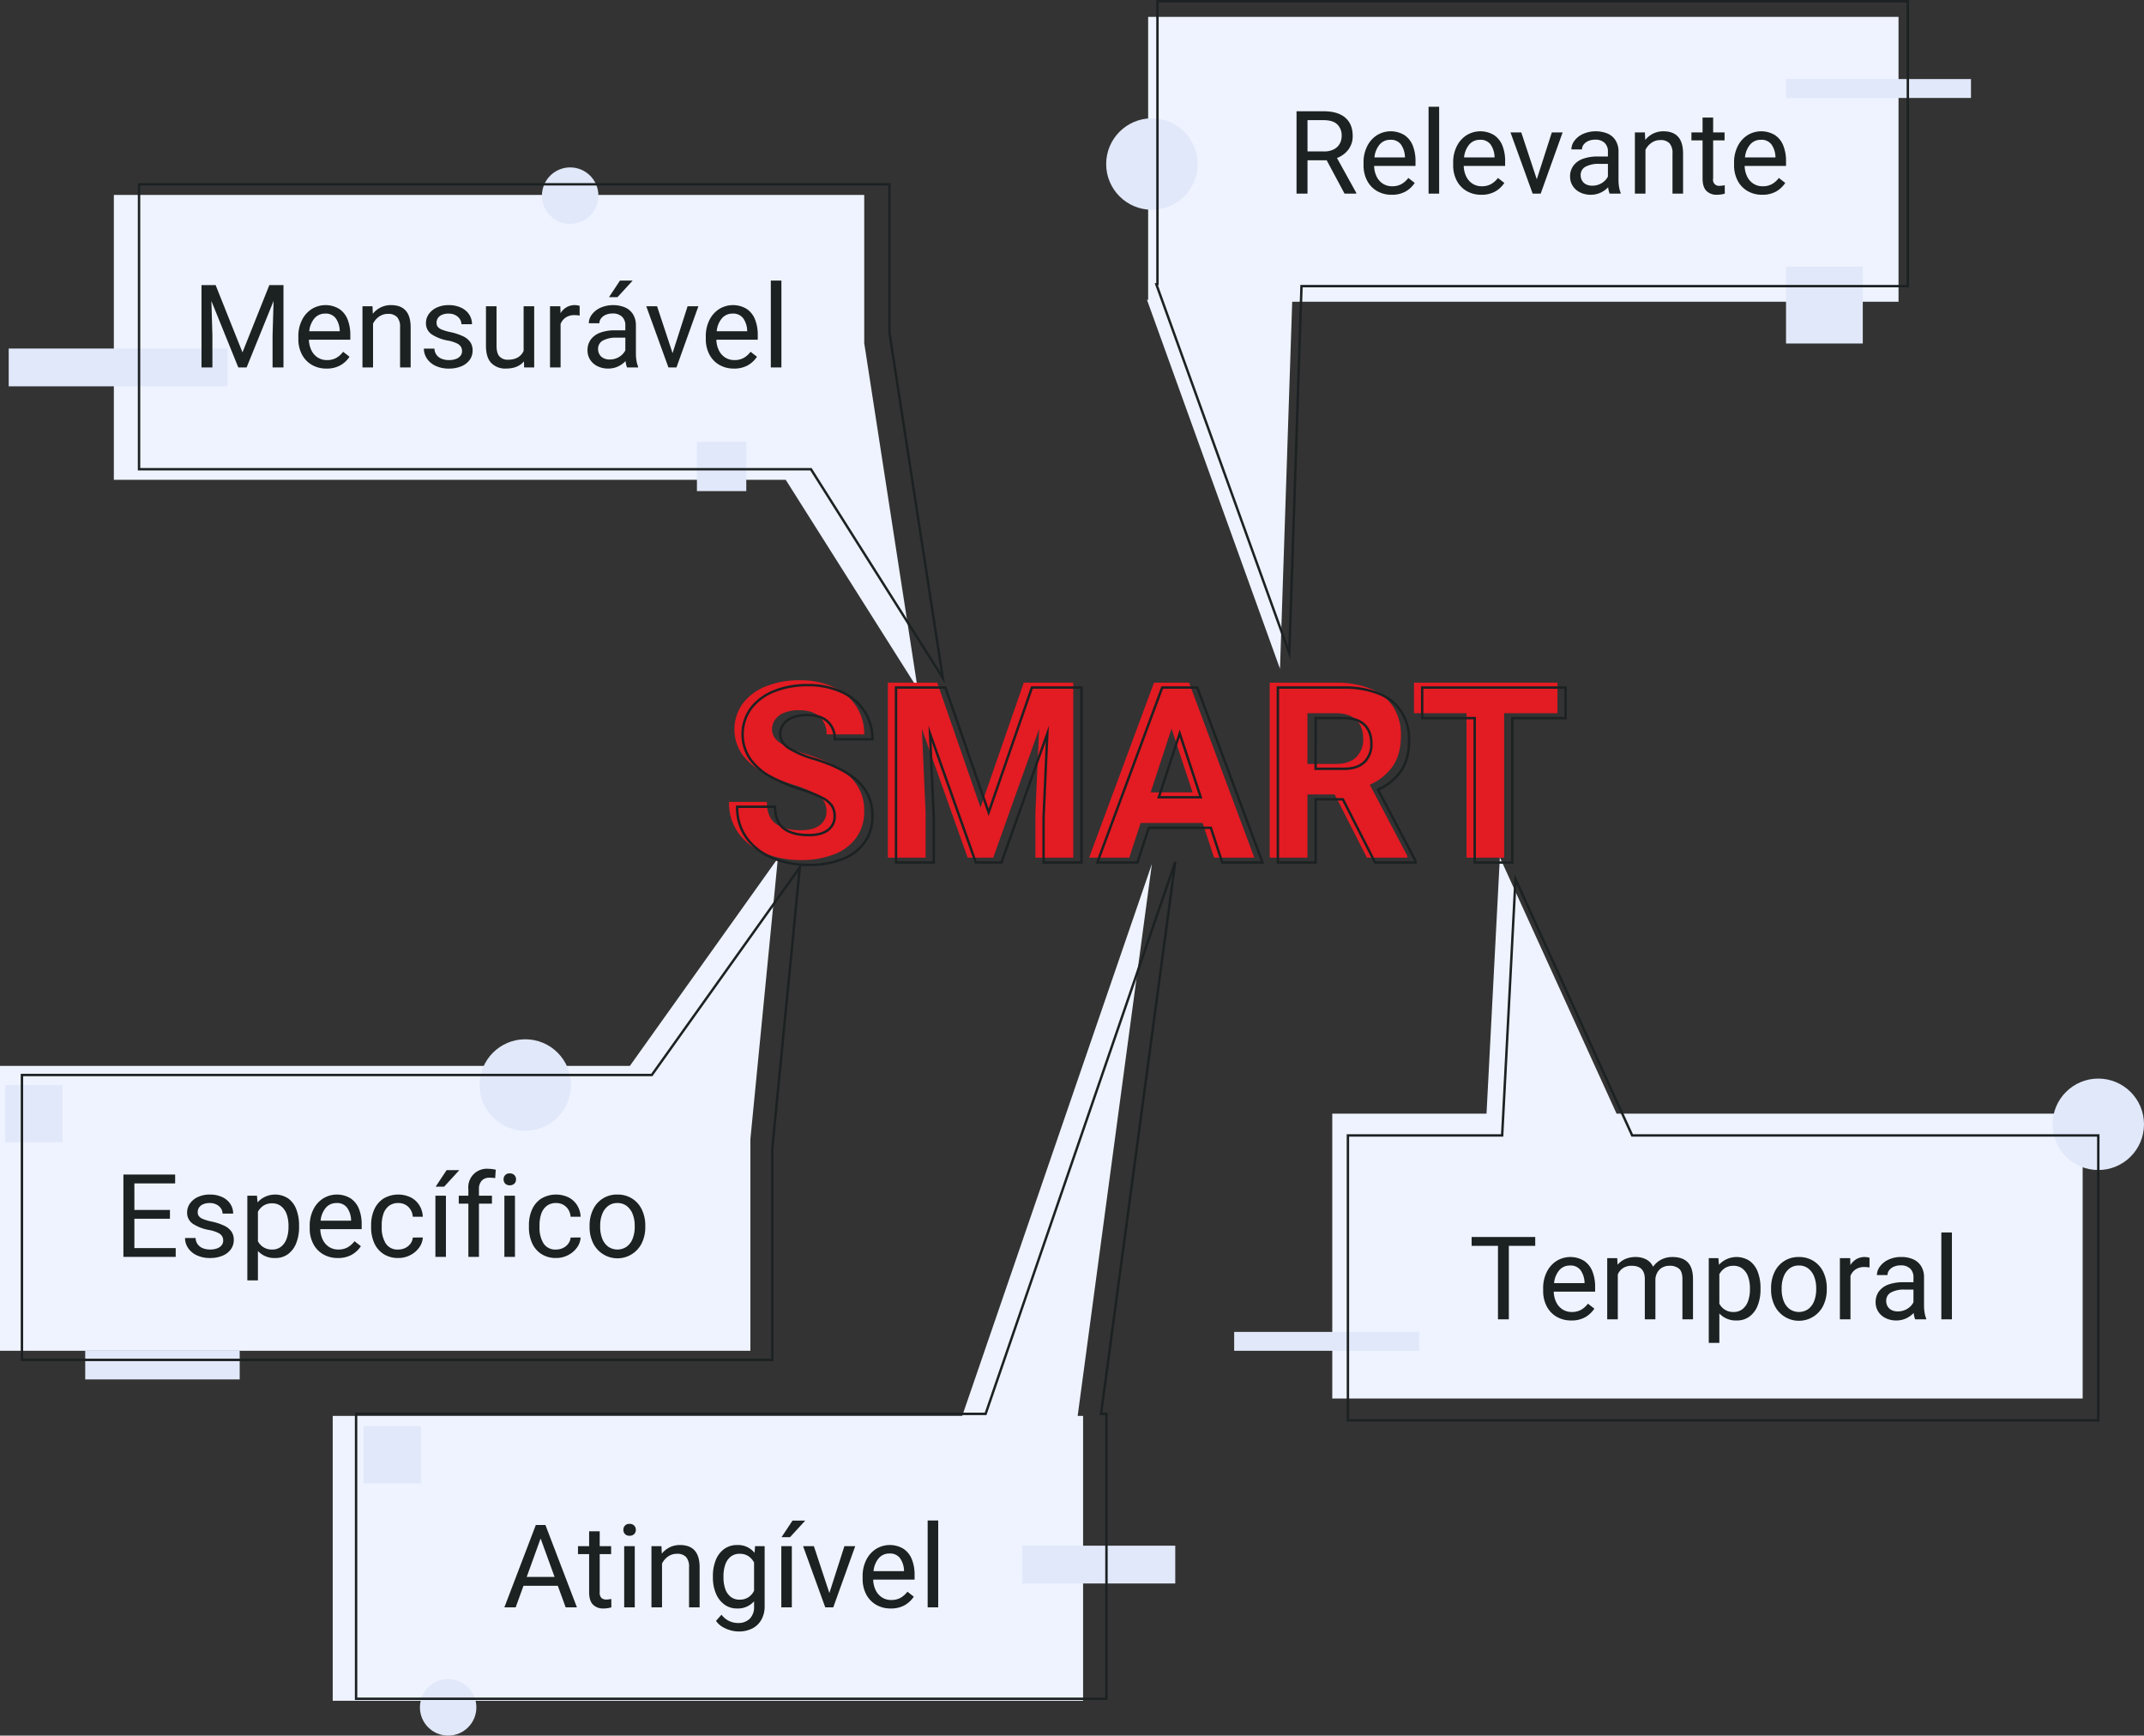 <svg xmlns="http://www.w3.org/2000/svg" viewBox="0 0 888.707 719.333">
  <rect x="0" y="0" width="888.707" height="719.333" fill="#333333" stroke="none"/>
  <defs>
    <style>
      .cls-1 {
        fill: #eef3ff;
      }

      .cls-2 {
        fill: #e1e8f9;
      }

      .cls-3 {
        fill: none;
        stroke: #1c2122;
        stroke-miterlimit: 10;
      }

      .cls-4 {
        fill: #1c2122;
      }

      .cls-5 {
        fill: #e31b23;
      }
    </style>
  </defs>
  <g id="Camada_2" data-name="Camada 2">
    <g id="Camada_2-2" data-name="Camada 2">
      <polygon class="cls-1" points="322.438 355.707 261.085 441.768 0 441.768 0 559.848 311.04 559.848 311.04 472.117 322.438 355.707"/>
      <rect class="cls-2" x="2.187" y="449.683" width="23.733" height="23.733"/>
      <rect class="cls-2" x="35.326" y="559.848" width="64.034" height="11.866"/>
      <circle class="cls-2" cx="217.739" cy="449.683" r="18.947"/>
      <polygon class="cls-3" points="331.531 359.479 270.179 445.539 9.093 445.539 9.093 563.619 320.133 563.619 320.133 475.889 331.531 359.479"/>
      <g>
        <path class="cls-4" d="M72.832,517.263v3.657H51.153V486.8H72.6v3.679H55.7v10.992H70.442v3.657H55.7v12.14Z"/>
        <path class="cls-4" d="M79.875,507.162a5.457,5.457,0,0,1-2.308-4.664,6.348,6.348,0,0,1,1.172-3.7,8.133,8.133,0,0,1,3.316-2.7,11.415,11.415,0,0,1,4.91-1.008,11.819,11.819,0,0,1,5.156,1.055,7.991,7.991,0,0,1,3.364,2.848,7.2,7.2,0,0,1,1.16,4H92.262a3.87,3.87,0,0,0-.633-2.086,4.743,4.743,0,0,0-1.84-1.652,5.9,5.9,0,0,0-2.824-.645,6.7,6.7,0,0,0-2.836.527,3.723,3.723,0,0,0-1.652,1.383,3.44,3.44,0,0,0-.527,1.84,2.8,2.8,0,0,0,.48,1.676,4.08,4.08,0,0,0,1.734,1.207,20.97,20.97,0,0,0,3.622,1.055,23.851,23.851,0,0,1,5.179,1.71,7.481,7.481,0,0,1,2.965,2.415,6.021,6.021,0,0,1,.973,3.468,6.53,6.53,0,0,1-1.219,3.9,7.961,7.961,0,0,1-3.445,2.648,13.057,13.057,0,0,1-5.157.949,12.513,12.513,0,0,1-5.589-1.16,8.662,8.662,0,0,1-3.575-3.058,7.381,7.381,0,0,1-1.218-4.055h4.382a4.567,4.567,0,0,0,.985,2.754,5.015,5.015,0,0,0,2.215,1.535,8.337,8.337,0,0,0,2.8.469,8.1,8.1,0,0,0,2.942-.481,4.179,4.179,0,0,0,1.863-1.312,3.037,3.037,0,0,0,.633-1.887,3.608,3.608,0,0,0-.445-1.828,4.06,4.06,0,0,0-1.711-1.43,14.7,14.7,0,0,0-3.657-1.148A17.847,17.847,0,0,1,79.875,507.162Z"/>
        <path class="cls-4" d="M119.45,496.7a9.856,9.856,0,0,1,3.375,4.523,18.542,18.542,0,0,1,1.148,6.809v.492a17.886,17.886,0,0,1-1.16,6.645,10.285,10.285,0,0,1-3.375,4.57,8.593,8.593,0,0,1-5.285,1.652,9.3,9.3,0,0,1-7.242-2.906V530.67h-4.383V495.56h3.984l.234,2.766a9.87,9.87,0,0,1,12.7-1.629Zm.14,11.332a14.174,14.174,0,0,0-.738-4.723,7.3,7.3,0,0,0-2.274-3.34,5.857,5.857,0,0,0-3.808-1.242,6.349,6.349,0,0,0-3.516.938,6.981,6.981,0,0,0-2.343,2.554v12.211a6.354,6.354,0,0,0,5.906,3.446,5.739,5.739,0,0,0,3.773-1.254,7.4,7.4,0,0,0,2.262-3.364,14.27,14.27,0,0,0,.738-4.734Z"/>
        <path class="cls-4" d="M149.918,509.435H132.762a10.616,10.616,0,0,0,.984,4.289,7.351,7.351,0,0,0,2.59,3.035,6.923,6.923,0,0,0,3.926,1.114,7.732,7.732,0,0,0,3.809-.891,9.281,9.281,0,0,0,2.871-2.555l2.648,2.063a11.058,11.058,0,0,1-3.75,3.527,11.348,11.348,0,0,1-5.812,1.371,11.761,11.761,0,0,1-6.117-1.57,10.637,10.637,0,0,1-4.09-4.359,13.585,13.585,0,0,1-1.442-6.329v-1.007a14.77,14.77,0,0,1,1.547-6.926,11.339,11.339,0,0,1,4.09-4.535,10.938,10.938,0,0,1,11.32.011,9.367,9.367,0,0,1,3.457,4.372,17.133,17.133,0,0,1,1.125,6.445Zm-4.382-3.844a9.478,9.478,0,0,0-1.606-4.98,5.092,5.092,0,0,0-4.465-2,5.676,5.676,0,0,0-4.371,1.91,9.6,9.6,0,0,0-2.191,5.4h12.633Z"/>
        <path class="cls-4" d="M175.254,512.9a7.763,7.763,0,0,1-1.523,4.183,10.17,10.17,0,0,1-3.692,3.129,10.6,10.6,0,0,1-4.91,1.172,10.944,10.944,0,0,1-6.222-1.7,10.435,10.435,0,0,1-3.809-4.57,15.662,15.662,0,0,1-1.266-6.387v-.984a15.662,15.662,0,0,1,1.266-6.387,10.429,10.429,0,0,1,3.809-4.57,12.02,12.02,0,0,1,11.39-.5,9.021,9.021,0,0,1,3.551,3.293,9.652,9.652,0,0,1,1.406,4.7h-4.148a6.474,6.474,0,0,0-.891-2.871,5.645,5.645,0,0,0-2.086-2.051,5.939,5.939,0,0,0-3-.75,6.087,6.087,0,0,0-4.054,1.3,7.1,7.1,0,0,0-2.2,3.351,14.684,14.684,0,0,0-.656,4.489v.984a12.276,12.276,0,0,0,1.606,6.516,5.735,5.735,0,0,0,5.308,2.625,6.418,6.418,0,0,0,2.848-.645,5.832,5.832,0,0,0,2.168-1.781,4.871,4.871,0,0,0,.961-2.543Z"/>
        <path class="cls-4" d="M180.481,520.92V495.56h4.359v25.36Zm9.914-35.954-6.305,6.868h-3.515l4.546-6.868Z"/>
        <path class="cls-4" d="M199.676,489.337a4.986,4.986,0,0,0-1.148,3.528v2.695h5.39v3.305h-5.39V520.92h-4.383V498.865h-3.984V495.56h3.984v-2.695a7.66,7.66,0,0,1,8.367-8.438,12.636,12.636,0,0,1,2.977.375l-.235,3.493a13.432,13.432,0,0,0-2.343-.188A4.209,4.209,0,0,0,199.676,489.337Z"/>
        <path class="cls-4" d="M213.211,487.029a2.435,2.435,0,0,1,.692,1.781,2.367,2.367,0,0,1-.692,1.746,2.58,2.58,0,0,1-1.91.692,2.5,2.5,0,0,1-1.887-.692,2.413,2.413,0,0,1-.668-1.746,2.361,2.361,0,0,1,2.555-2.484A2.555,2.555,0,0,1,213.211,487.029Zm-4.136,33.891V495.56h4.382v25.36Z"/>
        <path class="cls-4" d="M240.668,512.9a7.763,7.763,0,0,1-1.523,4.183,10.17,10.17,0,0,1-3.692,3.129,10.6,10.6,0,0,1-4.91,1.172,10.944,10.944,0,0,1-6.222-1.7,10.435,10.435,0,0,1-3.809-4.57,15.662,15.662,0,0,1-1.266-6.387v-.984a15.662,15.662,0,0,1,1.266-6.387,10.429,10.429,0,0,1,3.809-4.57,12.02,12.02,0,0,1,11.39-.5,9.021,9.021,0,0,1,3.551,3.293,9.652,9.652,0,0,1,1.406,4.7H236.52a6.474,6.474,0,0,0-.891-2.871,5.645,5.645,0,0,0-2.086-2.051,5.939,5.939,0,0,0-3-.75,6.087,6.087,0,0,0-4.054,1.3,7.088,7.088,0,0,0-2.2,3.351,14.653,14.653,0,0,0-.657,4.489v.984a12.276,12.276,0,0,0,1.606,6.516,5.735,5.735,0,0,0,5.308,2.625,6.418,6.418,0,0,0,2.848-.645,5.832,5.832,0,0,0,2.168-1.781,4.871,4.871,0,0,0,.961-2.543Z"/>
        <path class="cls-4" d="M245.8,501.373a10.782,10.782,0,0,1,10.1-6.282,11.165,11.165,0,0,1,6.14,1.676,10.969,10.969,0,0,1,4.032,4.606,15.088,15.088,0,0,1,1.406,6.609v.539a15.018,15.018,0,0,1-1.406,6.6,11.222,11.222,0,0,1-20.262,0,14.911,14.911,0,0,1-1.418-6.6v-.539A15.088,15.088,0,0,1,245.8,501.373Zm3.785,11.859a7.563,7.563,0,0,0,2.426,3.387,6.773,6.773,0,0,0,7.852,0,7.561,7.561,0,0,0,2.425-3.387,13.194,13.194,0,0,0,.809-4.711v-.539a13.021,13.021,0,0,0-.82-4.711,7.72,7.72,0,0,0-2.438-3.4,6.191,6.191,0,0,0-3.937-1.266,6.11,6.11,0,0,0-3.9,1.266,7.676,7.676,0,0,0-2.414,3.4,13.194,13.194,0,0,0-.808,4.711v.539A13.194,13.194,0,0,0,249.586,513.232Z"/>
      </g>
      <polygon class="cls-1" points="477.464 358.106 398.855 586.828 137.912 586.828 137.912 704.908 448.952 704.908 448.952 586.828 446.701 586.828 477.464 358.106"/>
      <circle class="cls-2" cx="185.761" cy="707.633" r="11.7"/>
      <rect class="cls-2" x="423.72" y="640.62" width="63.432" height="15.665"/>
      <rect class="cls-2" x="829.764" y="555.931" width="13.234" height="13.234"/>
      <polygon class="cls-3" points="487.152 357.268 408.543 585.99 147.6 585.99 147.6 704.07 458.64 704.07 458.64 585.99 456.389 585.99 487.152 357.268"/>
      <g>
        <path class="cls-4" d="M231.215,657.244H216.989l-3.235,8.929h-4.687L222.1,632.048h3.984l13.055,34.125h-4.664Zm-1.336-3.68-5.789-15.937-5.765,15.937Z"/>
        <path class="cls-4" d="M253.411,666.173a11.2,11.2,0,0,1-3.352.469,5.771,5.771,0,0,1-4.254-1.594q-1.6-1.593-1.605-5.179v-15.75h-4.618v-3.305H244.2V634.65h4.382v6.164h4.735v3.305h-4.735v15.773a3.069,3.069,0,0,0,.75,2.426,3.1,3.1,0,0,0,2.039.621,7.777,7.777,0,0,0,1.079-.082,8.154,8.154,0,0,0,.937-.176Z"/>
        <path class="cls-4" d="M262.868,632.283a2.439,2.439,0,0,1,.691,1.781,2.37,2.37,0,0,1-.691,1.746,2.583,2.583,0,0,1-1.911.692,2.5,2.5,0,0,1-1.886-.692,2.409,2.409,0,0,1-.668-1.746,2.36,2.36,0,0,1,2.554-2.484A2.557,2.557,0,0,1,262.868,632.283Zm-4.137,33.89V640.814h4.383v25.359Z"/>
        <path class="cls-4" d="M290,649.556v16.617h-4.382V649.509a5.958,5.958,0,0,0-1.254-4.218,5,5,0,0,0-3.785-1.313,6.251,6.251,0,0,0-3.622,1.1,7.743,7.743,0,0,0-2.542,2.953v18.14h-4.383V640.814h4.148l.141,3.117a9.658,9.658,0,0,1,3.3-2.648,9.551,9.551,0,0,1,4.243-.938Q290,640.345,290,649.556Z"/>
        <path class="cls-4" d="M316.95,640.814v24.82a11.277,11.277,0,0,1-1.36,5.684,9,9,0,0,1-3.785,3.621,12.15,12.15,0,0,1-5.613,1.242,13.574,13.574,0,0,1-6.668-1.875,8.409,8.409,0,0,1-2.731-2.531l2.274-2.555a8.5,8.5,0,0,0,6.8,3.446,6.685,6.685,0,0,0,4.91-1.77,6.782,6.782,0,0,0,1.793-5.051v-2.179a8.874,8.874,0,0,1-7.078,2.976,8.644,8.644,0,0,1-5.262-1.664,10.684,10.684,0,0,1-3.492-4.582,16.885,16.885,0,0,1-1.231-6.621v-.492a17.534,17.534,0,0,1,1.219-6.774,10.253,10.253,0,0,1,3.492-4.547,8.942,8.942,0,0,1,5.321-1.617,8.75,8.75,0,0,1,7.242,3.258l.187-2.789Zm-4.383,18.445V647.611a7.057,7.057,0,0,0-2.367-2.66,6.372,6.372,0,0,0-3.586-.973,5.8,5.8,0,0,0-3.786,1.231,7.135,7.135,0,0,0-2.226,3.339,14.692,14.692,0,0,0-.715,4.735v.492a14.365,14.365,0,0,0,.715,4.7,7.1,7.1,0,0,0,2.215,3.293,5.751,5.751,0,0,0,3.75,1.219A6.333,6.333,0,0,0,312.567,659.259Z"/>
        <path class="cls-4" d="M323.864,666.173V640.814h4.359v25.359Zm9.914-35.953-6.305,6.867h-3.516l4.547-6.867Z"/>
        <path class="cls-4" d="M354.5,640.814,345.4,666.173h-3.328l-9.188-25.359h4.477l6.422,19.43,6.234-19.43Z"/>
        <path class="cls-4" d="M379.106,654.689H361.95a10.6,10.6,0,0,0,.984,4.289,7.343,7.343,0,0,0,2.59,3.035,6.931,6.931,0,0,0,3.926,1.114,7.728,7.728,0,0,0,3.808-.891,9.27,9.27,0,0,0,2.871-2.555l2.649,2.063a11.076,11.076,0,0,1-3.75,3.527,11.352,11.352,0,0,1-5.813,1.371,11.766,11.766,0,0,1-6.117-1.57,10.633,10.633,0,0,1-4.09-4.36,13.577,13.577,0,0,1-1.441-6.328v-1.007a14.758,14.758,0,0,1,1.547-6.926,11.331,11.331,0,0,1,4.089-4.535,10.939,10.939,0,0,1,11.321.011,9.375,9.375,0,0,1,3.457,4.371,17.142,17.142,0,0,1,1.125,6.446Zm-4.383-3.844a9.478,9.478,0,0,0-1.605-4.98,5.093,5.093,0,0,0-4.465-2,5.676,5.676,0,0,0-4.371,1.91,9.605,9.605,0,0,0-2.192,5.4h12.633Z"/>
        <path class="cls-4" d="M384.52,666.173v-36H388.9v36Z"/>
      </g>
      <polygon class="cls-1" points="670.076 461.549 621.706 355.352 616.176 461.549 552.24 461.549 552.24 579.629 863.28 579.629 863.28 461.549 670.076 461.549"/>
      <rect class="cls-2" x="511.576" y="552.015" width="76.664" height="7.832"/>
      <circle class="cls-2" cx="869.76" cy="465.973" r="18.947"/>
      <rect class="cls-2" x="150.72" y="591.061" width="23.733" height="23.733"/>
      <polygon class="cls-3" points="676.556 470.596 628.186 364.399 622.656 470.596 558.72 470.596 558.72 588.676 869.76 588.676 869.76 470.596 676.556 470.596"/>
      <g>
        <path class="cls-4" d="M636.371,516.363H625.426v30.445h-4.5V516.363H610v-3.68h26.367Z"/>
        <path class="cls-4" d="M661.192,535.324H644.036a10.6,10.6,0,0,0,.984,4.289,7.343,7.343,0,0,0,2.59,3.035,6.93,6.93,0,0,0,3.926,1.113,7.739,7.739,0,0,0,3.808-.89,9.294,9.294,0,0,0,2.871-2.555l2.649,2.062a11.069,11.069,0,0,1-3.75,3.528,11.352,11.352,0,0,1-5.813,1.371,11.775,11.775,0,0,1-6.117-1.57,10.633,10.633,0,0,1-4.09-4.36,13.58,13.58,0,0,1-1.441-6.328v-1.008a14.757,14.757,0,0,1,1.547-6.925,11.34,11.34,0,0,1,4.089-4.536,10.942,10.942,0,0,1,11.321.012,9.375,9.375,0,0,1,3.457,4.371,17.14,17.14,0,0,1,1.125,6.445Zm-4.383-3.844a9.47,9.47,0,0,0-1.606-4.98,5.09,5.09,0,0,0-4.464-2,5.672,5.672,0,0,0-4.371,1.91,9.6,9.6,0,0,0-2.192,5.4h12.633Z"/>
        <path class="cls-4" d="M699.606,523.207q2.156,2.226,2.156,6.937v16.664h-4.383V530.1q0-3.023-1.371-4.254a5.837,5.837,0,0,0-4.019-1.23,5.9,5.9,0,0,0-2.953.715,5.233,5.233,0,0,0-1.981,1.933,6.8,6.8,0,0,0-.879,2.742v16.8h-4.383V530.121q0-5.508-5.414-5.508a6.392,6.392,0,0,0-3.609.949,6.011,6.011,0,0,0-2.18,2.637v18.609h-4.383V521.449h4.149l.14,2.742a8.82,8.82,0,0,1,3.188-2.379,10.473,10.473,0,0,1,4.289-.832,9.281,9.281,0,0,1,4.4,1,6.409,6.409,0,0,1,2.847,3.035,9.362,9.362,0,0,1,3.363-2.953,9.95,9.95,0,0,1,4.7-1.078Q697.45,520.98,699.606,523.207Z"/>
        <path class="cls-4" d="M725.223,522.586a9.856,9.856,0,0,1,3.375,4.523,18.517,18.517,0,0,1,1.148,6.809v.492a17.857,17.857,0,0,1-1.16,6.644,10.268,10.268,0,0,1-3.375,4.571,8.591,8.591,0,0,1-5.285,1.652,9.311,9.311,0,0,1-7.242-2.906v12.187H708.3V521.449h3.985l.234,2.765a9.87,9.87,0,0,1,12.7-1.628Zm.141,11.332a14.144,14.144,0,0,0-.739-4.723,7.292,7.292,0,0,0-2.273-3.34,5.861,5.861,0,0,0-3.809-1.242,6.343,6.343,0,0,0-3.515.937,6.986,6.986,0,0,0-2.344,2.555v12.211a6.355,6.355,0,0,0,5.906,3.445,5.743,5.743,0,0,0,3.774-1.254,7.412,7.412,0,0,0,2.261-3.363,14.244,14.244,0,0,0,.739-4.734Z"/>
        <path class="cls-4" d="M735.536,527.261a10.781,10.781,0,0,1,10.1-6.281,11.166,11.166,0,0,1,6.141,1.676,10.964,10.964,0,0,1,4.031,4.605,15.093,15.093,0,0,1,1.406,6.61v.539a15.01,15.01,0,0,1-1.406,6.6,11.221,11.221,0,0,1-20.262,0,14.9,14.9,0,0,1-1.418-6.6v-.539A15.079,15.079,0,0,1,735.536,527.261Zm3.785,11.86a7.558,7.558,0,0,0,2.425,3.386,6.773,6.773,0,0,0,7.852,0,7.56,7.56,0,0,0,2.426-3.386,13.2,13.2,0,0,0,.808-4.711v-.539a13.021,13.021,0,0,0-.82-4.711,7.727,7.727,0,0,0-2.437-3.4,6.2,6.2,0,0,0-3.938-1.265,6.112,6.112,0,0,0-3.9,1.265,7.677,7.677,0,0,0-2.414,3.4,13.194,13.194,0,0,0-.809,4.711v.539A13.2,13.2,0,0,0,739.321,539.121Z"/>
        <path class="cls-4" d="M774.067,521.086a3.47,3.47,0,0,1,.867.222v4.008a11.653,11.653,0,0,0-2.133-.188,6.356,6.356,0,0,0-3.6.961,5.872,5.872,0,0,0-2.167,2.7v18.023h-4.383V521.449h4.265l.094,2.883a7.158,7.158,0,0,1,2.484-2.473,6.828,6.828,0,0,1,3.516-.879A6.566,6.566,0,0,1,774.067,521.086Z"/>
        <path class="cls-4" d="M797.762,544.031a10.485,10.485,0,0,0,.656,2.4v.375h-4.57a9.882,9.882,0,0,1-.609-2.648,10.061,10.061,0,0,1-3.153,2.261,9.459,9.459,0,0,1-4.043.856,9.761,9.761,0,0,1-4.488-1,7.447,7.447,0,0,1-3.023-2.707,7.035,7.035,0,0,1-1.067-3.8,7.44,7.44,0,0,1,1.395-4.57,8.414,8.414,0,0,1,3.961-2.825,17.478,17.478,0,0,1,6.058-.949h4.266v-2.015a4.831,4.831,0,0,0-1.371-3.645,5.46,5.46,0,0,0-3.949-1.324,6.858,6.858,0,0,0-2.813.551,4.753,4.753,0,0,0-1.934,1.476,3.286,3.286,0,0,0-.691,2H778a6.011,6.011,0,0,1,1.266-3.586,9.144,9.144,0,0,1,3.562-2.824,12.1,12.1,0,0,1,5.25-1.09,11.978,11.978,0,0,1,4.934.949,7.356,7.356,0,0,1,3.316,2.86,8.644,8.644,0,0,1,1.2,4.675v11.813A16.9,16.9,0,0,0,797.762,544.031ZM789.477,543a7.3,7.3,0,0,0,2.238-1.395,6.37,6.37,0,0,0,1.43-1.875v-5.25h-3.563a11.364,11.364,0,0,0-5.742,1.184,3.828,3.828,0,0,0-1.992,3.5,4.4,4.4,0,0,0,.563,2.226,4,4,0,0,0,1.64,1.559,5.522,5.522,0,0,0,2.625.574A7.4,7.4,0,0,0,789.477,543Z"/>
        <path class="cls-4" d="M804.7,546.808v-36h4.382v36Z"/>
      </g>
      <polygon class="cls-1" points="380.365 285.38 358.232 142.221 358.232 80.786 47.192 80.786 47.192 198.866 325.698 198.866 380.365 285.38"/>
      <rect class="cls-2" x="3.61" y="144.453" width="90.71" height="15.665"/>
      <rect class="cls-2" x="288.882" y="183.083" width="20.458" height="20.458"/>
      <circle class="cls-2" cx="236.34" cy="81.081" r="11.7"/>
      <polygon class="cls-3" points="390.805 280.979 368.672 137.82 368.672 76.385 57.632 76.385 57.632 194.465 336.138 194.465 390.805 280.979"/>
      <g>
        <path class="cls-4" d="M117.505,152.285h-4.523V138.949l.422-14.226-11.18,27.562H98.779L87.622,124.746l.422,14.2v13.336H83.521V118.16H89.38l11.133,27.891,11.133-27.891h5.859Z"/>
        <path class="cls-4" d="M145.208,140.8H128.052a10.616,10.616,0,0,0,.984,4.289,7.351,7.351,0,0,0,2.59,3.035,6.933,6.933,0,0,0,3.926,1.113,7.743,7.743,0,0,0,3.809-.89,9.294,9.294,0,0,0,2.871-2.555l2.648,2.063a11.058,11.058,0,0,1-3.75,3.527,11.348,11.348,0,0,1-5.812,1.371,11.761,11.761,0,0,1-6.117-1.57,10.633,10.633,0,0,1-4.09-4.36,13.578,13.578,0,0,1-1.442-6.328v-1.008a14.769,14.769,0,0,1,1.547-6.925,11.342,11.342,0,0,1,4.09-4.536,10.941,10.941,0,0,1,11.32.012,9.369,9.369,0,0,1,3.457,4.371,17.142,17.142,0,0,1,1.125,6.446Zm-4.382-3.844a9.478,9.478,0,0,0-1.606-4.98,5.092,5.092,0,0,0-4.465-2,5.672,5.672,0,0,0-4.371,1.91,9.6,9.6,0,0,0-2.191,5.4h12.633Z"/>
        <path class="cls-4" d="M170.216,135.668v16.617h-4.383V135.621a5.96,5.96,0,0,0-1.254-4.219,5,5,0,0,0-3.785-1.312,6.256,6.256,0,0,0-3.621,1.1,7.755,7.755,0,0,0-2.543,2.954v18.14h-4.383V126.926H154.4l.14,3.117a9.649,9.649,0,0,1,3.305-2.648,9.544,9.544,0,0,1,4.242-.938Q170.216,126.457,170.216,135.668Z"/>
        <path class="cls-4" d="M178.876,138.527a5.456,5.456,0,0,1-2.308-4.664,6.35,6.35,0,0,1,1.172-3.7,8.131,8.131,0,0,1,3.316-2.695,11.415,11.415,0,0,1,4.91-1.008,11.819,11.819,0,0,1,5.156,1.055,8,8,0,0,1,3.364,2.847,7.208,7.208,0,0,1,1.16,4h-4.383a3.868,3.868,0,0,0-.633-2.086,4.753,4.753,0,0,0-1.84-1.653,5.915,5.915,0,0,0-2.824-.644,6.7,6.7,0,0,0-2.836.527,3.723,3.723,0,0,0-1.652,1.383,3.438,3.438,0,0,0-.527,1.84,2.8,2.8,0,0,0,.48,1.676,4.08,4.08,0,0,0,1.734,1.207,21,21,0,0,0,3.621,1.054,23.911,23.911,0,0,1,5.18,1.711,7.479,7.479,0,0,1,2.965,2.414,6.025,6.025,0,0,1,.973,3.469,6.525,6.525,0,0,1-1.219,3.9,7.956,7.956,0,0,1-3.445,2.649,13.06,13.06,0,0,1-5.157.949,12.527,12.527,0,0,1-5.589-1.16,8.664,8.664,0,0,1-3.575-3.059,7.375,7.375,0,0,1-1.218-4.054h4.382a4.562,4.562,0,0,0,.985,2.753,5.012,5.012,0,0,0,2.215,1.536,8.337,8.337,0,0,0,2.8.468,8.1,8.1,0,0,0,2.942-.48,4.173,4.173,0,0,0,1.863-1.313,3.032,3.032,0,0,0,.633-1.886,3.608,3.608,0,0,0-.445-1.828,4.053,4.053,0,0,0-1.711-1.43,14.7,14.7,0,0,0-3.657-1.149A17.847,17.847,0,0,1,178.876,138.527Z"/>
        <path class="cls-4" d="M221.427,126.926v25.359h-4.172l-.07-2.508q-2.532,2.978-7.43,2.977a8.077,8.077,0,0,1-6.117-2.3q-2.2-2.3-2.2-7.172V126.926h4.383v16.406q0,3.163,1.3,4.465a4.521,4.521,0,0,0,3.339,1.3q4.923,0,6.586-3.68V126.926Z"/>
        <path class="cls-4" d="M239.4,126.563a3.47,3.47,0,0,1,.867.222v4.008a11.654,11.654,0,0,0-2.133-.187,6.355,6.355,0,0,0-3.6.96,5.879,5.879,0,0,0-2.168,2.7v18.023H227.99V126.926h4.265l.094,2.883a7.158,7.158,0,0,1,2.484-2.473,6.828,6.828,0,0,1,3.516-.879A6.566,6.566,0,0,1,239.4,126.563Z"/>
        <path class="cls-4" d="M263.826,149.508a10.485,10.485,0,0,0,.656,2.4v.375h-4.571a9.96,9.96,0,0,1-.609-2.648,10.087,10.087,0,0,1-3.152,2.262,9.476,9.476,0,0,1-4.043.855,9.755,9.755,0,0,1-4.488-1,7.45,7.45,0,0,1-3.024-2.707,7.034,7.034,0,0,1-1.066-3.8,7.445,7.445,0,0,1,1.394-4.57,8.419,8.419,0,0,1,3.961-2.825,17.484,17.484,0,0,1,6.059-.949h4.265V134.9a4.831,4.831,0,0,0-1.371-3.645,5.458,5.458,0,0,0-3.949-1.324,6.854,6.854,0,0,0-2.812.551,4.746,4.746,0,0,0-1.934,1.476,3.28,3.28,0,0,0-.691,2h-4.383a6.016,6.016,0,0,1,1.265-3.586,9.156,9.156,0,0,1,3.563-2.824,13.24,13.24,0,0,1,10.183-.141,7.358,7.358,0,0,1,3.317,2.86,8.644,8.644,0,0,1,1.195,4.675v11.813A16.794,16.794,0,0,0,263.826,149.508Zm-8.286-1.031a7.3,7.3,0,0,0,2.239-1.4,6.366,6.366,0,0,0,1.429-1.875v-5.25h-3.562a11.364,11.364,0,0,0-5.742,1.184,3.829,3.829,0,0,0-1.993,3.5,4.4,4.4,0,0,0,.563,2.226,4.007,4.007,0,0,0,1.641,1.559,5.516,5.516,0,0,0,2.625.574A7.389,7.389,0,0,0,255.54,148.477Zm6.715-32.192-6.3,6.867h-3.516l4.547-6.867Z"/>
        <path class="cls-4" d="M289.49,126.926,280.4,152.285h-3.328l-9.188-25.359h4.477l6.422,19.43,6.234-19.43Z"/>
        <path class="cls-4" d="M314.1,140.8H296.943a10.616,10.616,0,0,0,.984,4.289,7.343,7.343,0,0,0,2.59,3.035,6.93,6.93,0,0,0,3.926,1.113,7.739,7.739,0,0,0,3.808-.89,9.271,9.271,0,0,0,2.871-2.555l2.649,2.063a11.076,11.076,0,0,1-3.75,3.527,11.352,11.352,0,0,1-5.813,1.371,11.766,11.766,0,0,1-6.117-1.57,10.64,10.64,0,0,1-4.09-4.36,13.577,13.577,0,0,1-1.441-6.328v-1.008a14.769,14.769,0,0,1,1.547-6.925,11.335,11.335,0,0,1,4.09-4.536,10.941,10.941,0,0,1,11.32.012,9.369,9.369,0,0,1,3.457,4.371,17.142,17.142,0,0,1,1.125,6.446Zm-4.383-3.844a9.478,9.478,0,0,0-1.605-4.98,5.093,5.093,0,0,0-4.465-2,5.672,5.672,0,0,0-4.371,1.91,9.6,9.6,0,0,0-2.192,5.4h12.633Z"/>
        <path class="cls-4" d="M319.513,152.285v-36H323.9v36Z"/>
      </g>
      <polygon class="cls-1" points="786.96 6.98 475.92 6.98 475.92 124.224 475.45 124.298 530.571 277.179 535.63 125.06 786.96 125.06 786.96 6.98"/>
      <rect class="cls-2" x="740.326" y="32.765" width="76.664" height="7.832"/>
      <rect class="cls-2" x="740.325" y="110.549" width="31.816" height="31.816"/>
      <circle class="cls-2" cx="477.464" cy="67.989" r="18.947"/>
      <polygon class="cls-3" points="790.817 0.5 479.777 0.5 479.777 117.744 479.306 117.818 534.428 270.699 539.487 118.58 790.817 118.58 790.817 0.5"/>
      <g>
        <path class="cls-4" d="M562.2,79.966v.281h-4.875l-7.407-13.828h-7.945V80.247h-4.547V46.122h11.3q5.788,0,8.883,2.637t3.094,7.6a9.2,9.2,0,0,1-1.723,5.543,10.4,10.4,0,0,1-4.793,3.575Zm-13.36-17.2a8.624,8.624,0,0,0,3.985-.844,5.828,5.828,0,0,0,2.472-2.3,6.437,6.437,0,0,0,.832-3.258,6.335,6.335,0,0,0-1.828-4.828q-1.829-1.734-5.578-1.734h-6.75V62.763Z"/>
        <path class="cls-4" d="M586.74,68.763H569.583a10.6,10.6,0,0,0,.985,4.289,7.336,7.336,0,0,0,2.59,3.035,6.927,6.927,0,0,0,3.925,1.113,7.74,7.74,0,0,0,3.809-.89,9.294,9.294,0,0,0,2.871-2.555l2.648,2.062a11.051,11.051,0,0,1-3.75,3.528,11.348,11.348,0,0,1-5.812,1.371,11.77,11.77,0,0,1-6.117-1.57,10.633,10.633,0,0,1-4.09-4.36,13.58,13.58,0,0,1-1.441-6.328V67.45a14.776,14.776,0,0,1,1.546-6.926,11.353,11.353,0,0,1,4.09-4.535A10.942,10.942,0,0,1,582.158,56a9.375,9.375,0,0,1,3.457,4.371,17.14,17.14,0,0,1,1.125,6.445Zm-4.383-3.844a9.467,9.467,0,0,0-1.606-4.98,5.091,5.091,0,0,0-4.465-2,5.672,5.672,0,0,0-4.371,1.91,9.6,9.6,0,0,0-2.191,5.4h12.633Z"/>
        <path class="cls-4" d="M592.154,80.247v-36h4.382v36Z"/>
        <path class="cls-4" d="M623.888,68.763H606.732a10.616,10.616,0,0,0,.984,4.289,7.351,7.351,0,0,0,2.59,3.035,6.93,6.93,0,0,0,3.926,1.113,7.736,7.736,0,0,0,3.808-.89,9.271,9.271,0,0,0,2.871-2.555l2.649,2.062a11.069,11.069,0,0,1-3.75,3.528A11.352,11.352,0,0,1,614,80.716a11.775,11.775,0,0,1-6.117-1.57,10.64,10.64,0,0,1-4.09-4.36,13.58,13.58,0,0,1-1.441-6.328V67.45a14.776,14.776,0,0,1,1.547-6.926,11.339,11.339,0,0,1,4.09-4.535,10.941,10.941,0,0,1,11.32.012,9.369,9.369,0,0,1,3.457,4.371,17.14,17.14,0,0,1,1.125,6.445Zm-4.383-3.844a9.475,9.475,0,0,0-1.605-4.98,5.093,5.093,0,0,0-4.465-2,5.672,5.672,0,0,0-4.371,1.91,9.6,9.6,0,0,0-2.192,5.4h12.633Z"/>
        <path class="cls-4" d="M647.724,54.888,638.63,80.247H635.3l-9.187-25.359h4.476l6.422,19.429,6.234-19.429Z"/>
        <path class="cls-4" d="M671.115,77.47a10.485,10.485,0,0,0,.656,2.4v.375H667.2a9.915,9.915,0,0,1-.61-2.648,10.068,10.068,0,0,1-3.152,2.261,9.462,9.462,0,0,1-4.043.856,9.755,9.755,0,0,1-4.488-1,7.45,7.45,0,0,1-3.024-2.707,7.034,7.034,0,0,1-1.066-3.8,7.445,7.445,0,0,1,1.394-4.57,8.419,8.419,0,0,1,3.961-2.825,17.484,17.484,0,0,1,6.059-.949H666.5V62.857a4.831,4.831,0,0,0-1.371-3.645,5.458,5.458,0,0,0-3.949-1.324,6.854,6.854,0,0,0-2.812.551,4.746,4.746,0,0,0-1.934,1.476,3.28,3.28,0,0,0-.691,2h-4.383a6.016,6.016,0,0,1,1.265-3.586,9.147,9.147,0,0,1,3.563-2.824,13.242,13.242,0,0,1,10.184-.141,7.361,7.361,0,0,1,3.316,2.86,8.644,8.644,0,0,1,1.2,4.675V74.716A16.8,16.8,0,0,0,671.115,77.47Zm-8.286-1.031a7.3,7.3,0,0,0,2.239-1.395,6.366,6.366,0,0,0,1.429-1.875v-5.25h-3.562a11.364,11.364,0,0,0-5.742,1.184,3.828,3.828,0,0,0-1.992,3.5,4.4,4.4,0,0,0,.562,2.226,4.007,4.007,0,0,0,1.641,1.559,5.528,5.528,0,0,0,2.625.574A7.389,7.389,0,0,0,662.829,76.439Z"/>
        <path class="cls-4" d="M697.646,63.63V80.247h-4.383V63.583a5.96,5.96,0,0,0-1.254-4.219,5,5,0,0,0-3.785-1.312,6.252,6.252,0,0,0-3.621,1.1,7.755,7.755,0,0,0-2.543,2.954v18.14h-4.383V54.888h4.149l.14,3.117a9.649,9.649,0,0,1,3.3-2.648,9.544,9.544,0,0,1,4.242-.938Q697.646,54.419,697.646,63.63Z"/>
        <path class="cls-4" d="M714.943,80.247a11.193,11.193,0,0,1-3.352.469,5.774,5.774,0,0,1-4.254-1.594q-1.6-1.593-1.605-5.18V58.192h-4.617v-3.3h4.617V48.724h4.383v6.164h4.734v3.3h-4.734V73.966a2.495,2.495,0,0,0,2.789,3.047,7.933,7.933,0,0,0,1.078-.082,8.378,8.378,0,0,0,.937-.176Z"/>
        <path class="cls-4" d="M740.326,68.763H723.169a10.6,10.6,0,0,0,.985,4.289,7.336,7.336,0,0,0,2.59,3.035,6.927,6.927,0,0,0,3.925,1.113,7.74,7.74,0,0,0,3.809-.89,9.294,9.294,0,0,0,2.871-2.555L740,75.817a11.051,11.051,0,0,1-3.75,3.528,11.348,11.348,0,0,1-5.812,1.371,11.77,11.77,0,0,1-6.117-1.57,10.633,10.633,0,0,1-4.09-4.36,13.58,13.58,0,0,1-1.442-6.328V67.45a14.776,14.776,0,0,1,1.547-6.926,11.353,11.353,0,0,1,4.09-4.535A10.942,10.942,0,0,1,735.744,56a9.375,9.375,0,0,1,3.457,4.371,17.14,17.14,0,0,1,1.125,6.445Zm-4.383-3.844a9.467,9.467,0,0,0-1.606-4.98,5.091,5.091,0,0,0-4.465-2,5.672,5.672,0,0,0-4.371,1.91,9.6,9.6,0,0,0-2.191,5.4h12.633Z"/>
      </g>
      <g>
        <path class="cls-5" d="M316.106,319.927a25.414,25.414,0,0,1-8.491-7.3,18.317,18.317,0,0,1,.274-21.043,22.217,22.217,0,0,1,9.587-7.122,36.622,36.622,0,0,1,14-2.514,32.984,32.984,0,0,1,14,2.813,21.952,21.952,0,0,1,9.413,7.919,20.875,20.875,0,0,1,3.337,11.68H342.627a9.49,9.49,0,0,0-2.914-7.3q-2.912-2.714-8.541-2.714a15.888,15.888,0,0,0-6.1,1.046,8.391,8.391,0,0,0-3.785,2.863,6.935,6.935,0,0,0-1.27,4.06q0,3.336,3.437,5.652a42.379,42.379,0,0,0,10.658,4.558q12.2,3.735,18.153,9.338a18.858,18.858,0,0,1,5.952,14.369,18.3,18.3,0,0,1-3.237,10.882,20.121,20.121,0,0,1-9.19,6.948,37.337,37.337,0,0,1-13.969,2.391,39.243,39.243,0,0,1-14.419-2.64,25.231,25.231,0,0,1-10.982-8.094,21.15,21.15,0,0,1-4.233-13.372h15.688q0,6.225,3.611,8.989t10.335,2.765q5.328,0,8.044-2.142a6.825,6.825,0,0,0,2.714-5.628,8.012,8.012,0,0,0-1.1-4.333,10.622,10.622,0,0,0-4.034-3.336,53.6,53.6,0,0,0-8.666-3.437A73.619,73.619,0,0,1,316.106,319.927Z"/>
        <path class="cls-5" d="M444.876,355.463H429.188V336.737l1.544-34.664-19.026,53.39H401.1l-18.976-53.39,1.544,34.664v18.726H368.028V282.948H388.5l17.93,51.747,17.93-51.747h20.519Z"/>
        <path class="cls-5" d="M498.516,341.07h-25.7l-4.732,14.393H451.451l26.894-72.515h14.543l27.044,72.515H503.247Zm-4.184-12.65-8.715-26.447-8.666,26.447Z"/>
        <path class="cls-5" d="M583.333,354.716v.747H566.6l-13.348-26.2h-11.3v26.2H526.307V282.948H553.7a37.634,37.634,0,0,1,14.467,2.514,19.95,19.95,0,0,1,9.289,7.421,21.27,21.27,0,0,1,3.238,11.979q0,7.719-3.337,12.625a22.507,22.507,0,0,1-9.563,7.745Zm-41.387-38.1H553.7q5.575,0,8.466-2.789a10.167,10.167,0,0,0,2.889-7.67q0-4.98-2.864-7.77T553.7,295.6H541.946Z"/>
        <path class="cls-5" d="M645.589,295.6H623.476v59.865H607.887V295.6H586.122v-12.65h59.467Z"/>
      </g>
      <g>
        <path class="cls-3" d="M319.493,321.943a25.408,25.408,0,0,1-8.492-7.3,18.319,18.319,0,0,1,.275-21.043,22.211,22.211,0,0,1,9.587-7.122,36.6,36.6,0,0,1,14-2.515,32.984,32.984,0,0,1,14,2.814,21.951,21.951,0,0,1,9.413,7.919,20.874,20.874,0,0,1,3.337,11.679H346.014a9.491,9.491,0,0,0-2.914-7.3q-2.912-2.714-8.541-2.714a15.874,15.874,0,0,0-6.1,1.046,8.4,8.4,0,0,0-3.785,2.863,6.938,6.938,0,0,0-1.269,4.059q0,3.338,3.436,5.653a42.4,42.4,0,0,0,10.658,4.557q12.2,3.736,18.154,9.338a18.861,18.861,0,0,1,5.952,14.369,18.3,18.3,0,0,1-3.237,10.882,20.128,20.128,0,0,1-9.19,6.949,37.363,37.363,0,0,1-13.97,2.39,39.267,39.267,0,0,1-14.419-2.639,25.222,25.222,0,0,1-10.981-8.094,21.15,21.15,0,0,1-4.233-13.372h15.688q0,6.225,3.61,8.989t10.335,2.765q5.329,0,8.044-2.142a6.825,6.825,0,0,0,2.714-5.628,8.009,8.009,0,0,0-1.095-4.333,10.636,10.636,0,0,0-4.035-3.337,53.579,53.579,0,0,0-8.666-3.436A73.685,73.685,0,0,1,319.493,321.943Z"/>
        <path class="cls-3" d="M448.263,357.479H432.575V338.753l1.544-34.665-19.026,53.391H404.485l-18.976-53.391,1.544,34.665v18.726H371.414V284.963h20.47l17.93,51.748,17.93-51.748h20.519Z"/>
        <path class="cls-3" d="M501.9,343.086H476.2l-4.731,14.393H454.837l26.9-72.516h14.543l27.044,72.516H506.634Zm-4.184-12.651L489,303.989l-8.666,26.446Z"/>
        <path class="cls-3" d="M586.72,356.732v.747H569.986l-13.348-26.2H545.332v26.2H529.694V284.963h27.392a37.616,37.616,0,0,1,14.468,2.515,19.949,19.949,0,0,1,9.289,7.421,21.275,21.275,0,0,1,3.237,11.979q0,7.719-3.336,12.625a22.513,22.513,0,0,1-9.563,7.745Zm-41.388-38.1h11.754q5.577,0,8.467-2.789a10.165,10.165,0,0,0,2.889-7.67q0-4.98-2.864-7.769t-8.492-2.789H545.332Z"/>
        <path class="cls-3" d="M648.976,297.614H626.863v59.865H611.274V297.614H589.509V284.963h59.467Z"/>
      </g>
    </g>
  </g>
</svg>
